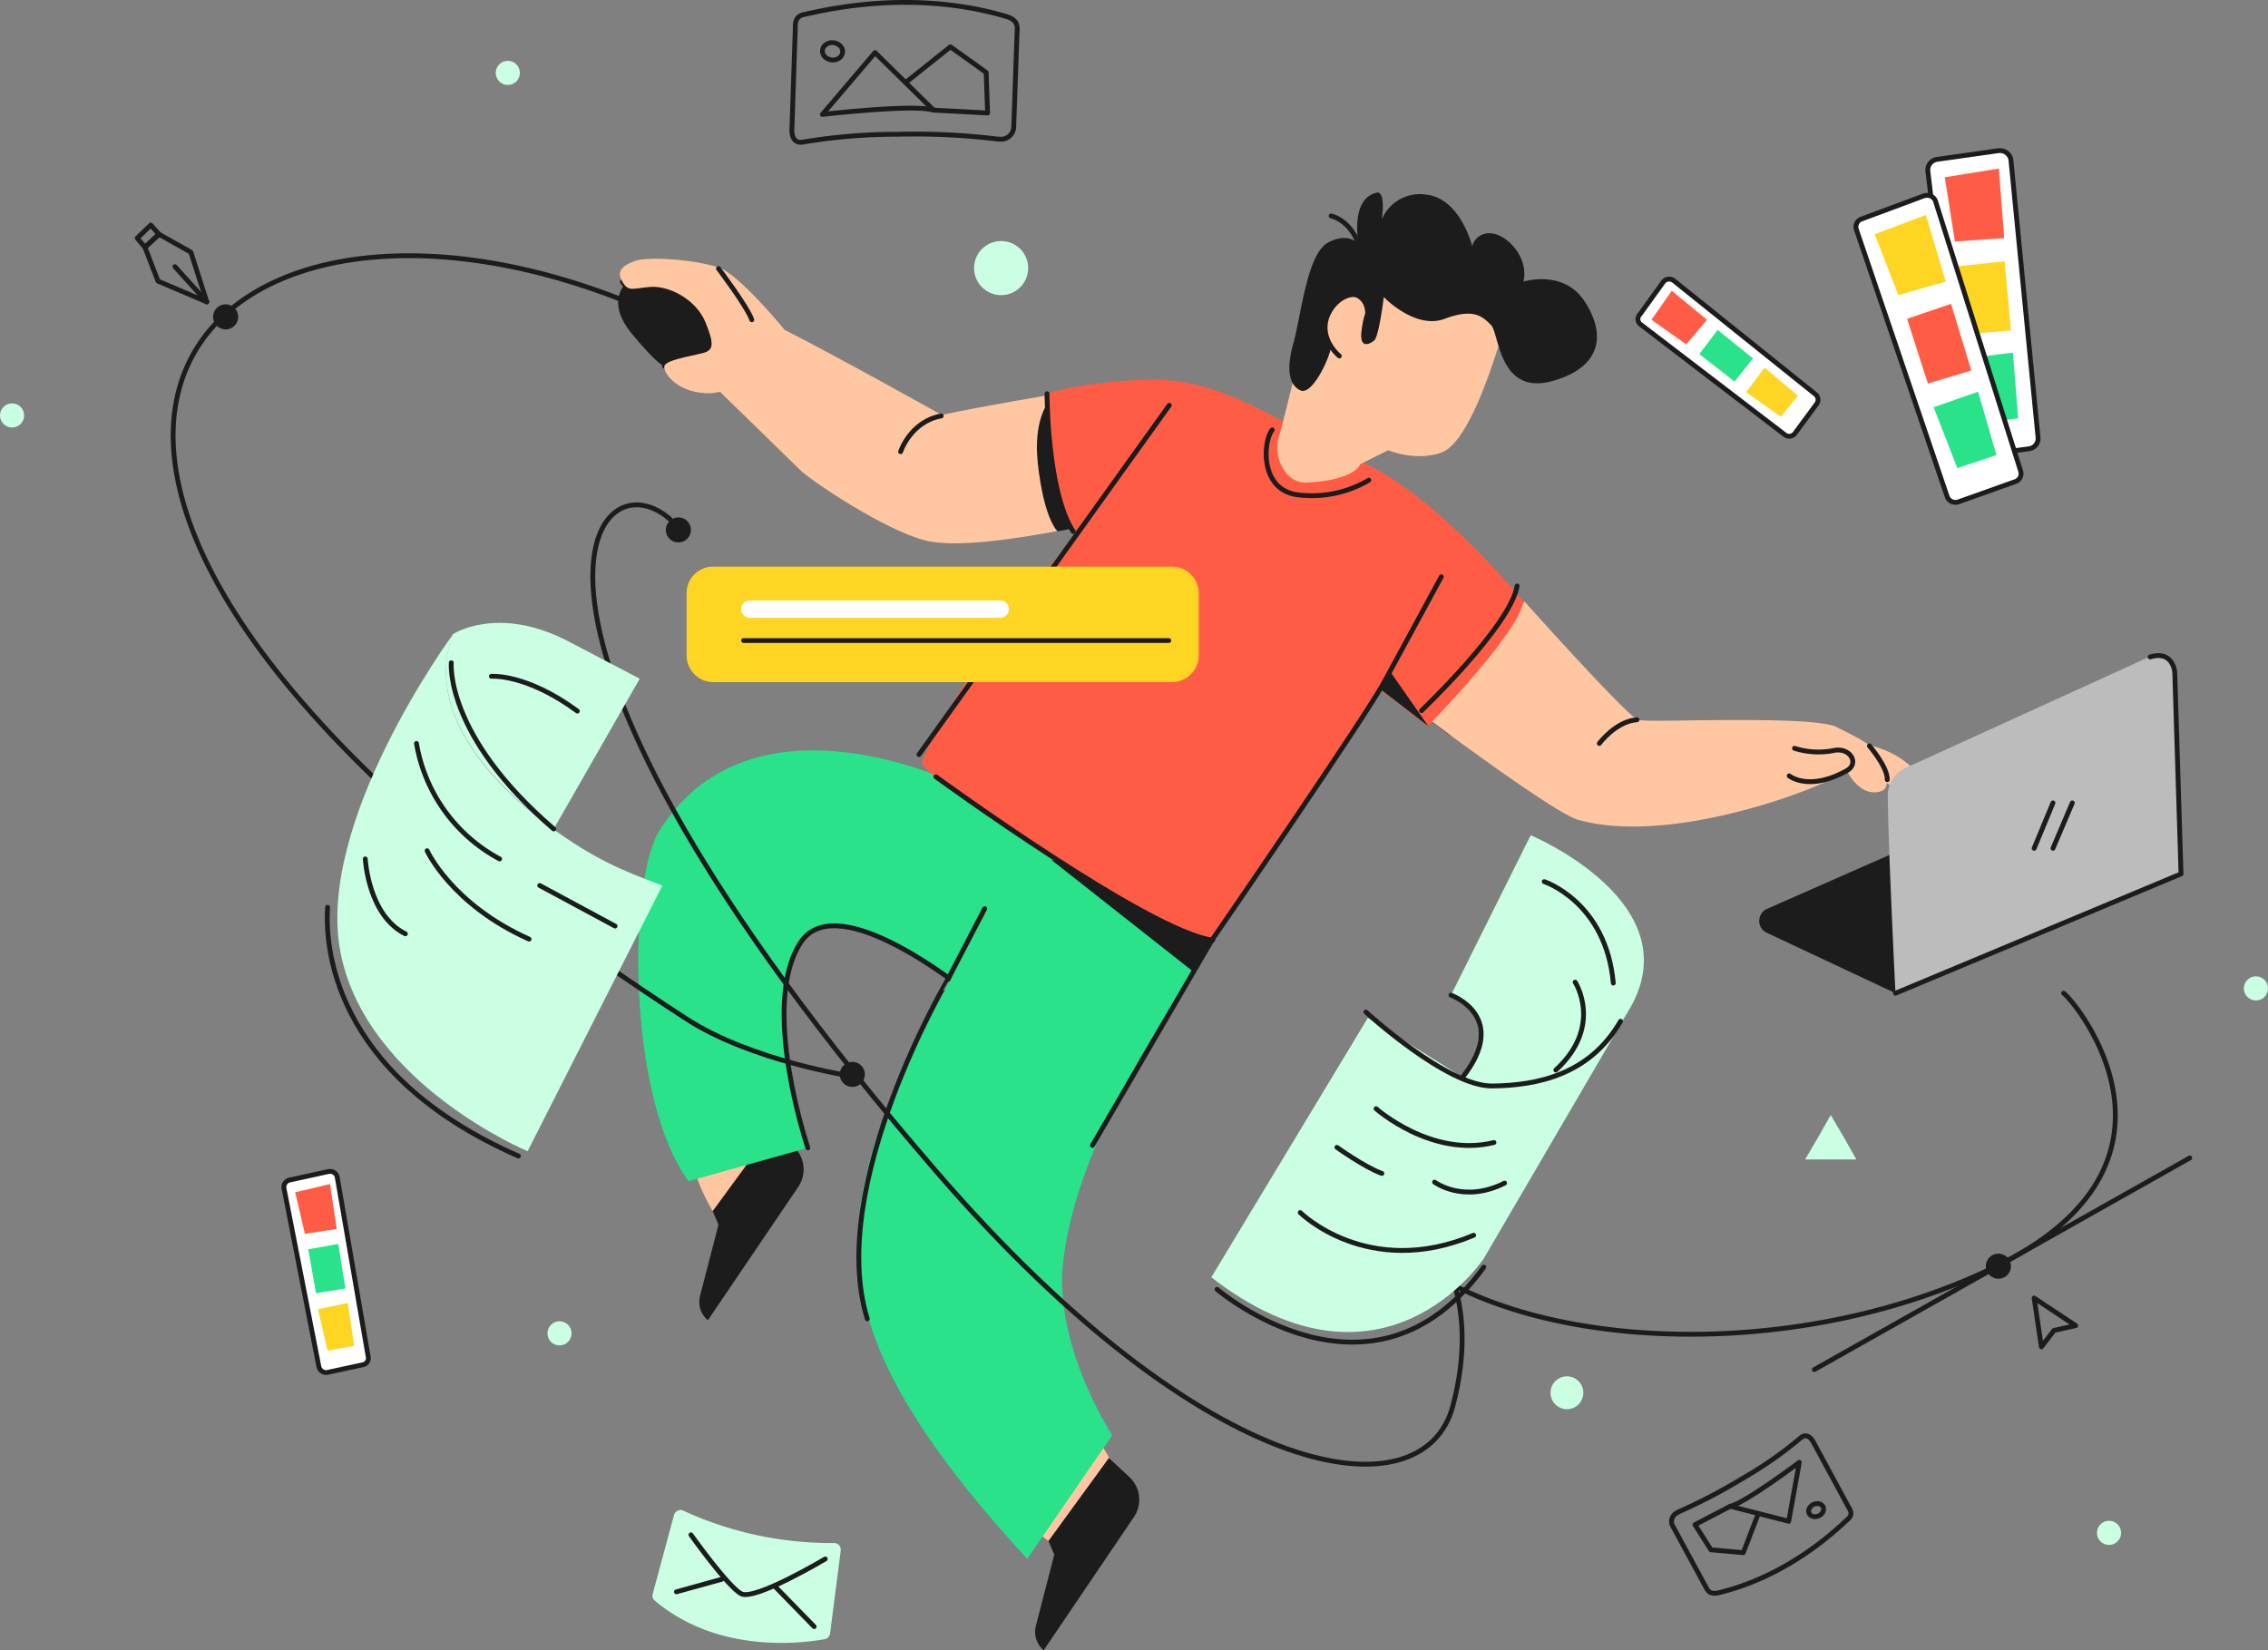 <svg id="a134bf25-0448-4307-a8ce-6f632b5a2f22" data-name="Слой 1" xmlns="http://www.w3.org/2000/svg" viewBox="0 0 469.4 341.59"><rect x="0" y="0" width="469.4" height="341.59" fill="#808080" stroke="none"/><defs><style>.a1b0ae81-714c-4592-843e-8ef266634d72{fill:#2a1e17;}.a88e621a-3a94-483d-bbf4-6a50cc54a137,.b0fad1ff-6df5-40da-a29f-34e086b4ab1b,.b1b26dbc-26d1-445a-8585-b74f568bfcbf,.e17431a2-a0fd-4b29-84b9-3ef486ed109a{fill:none;}.b1b26dbc-26d1-445a-8585-b74f568bfcbf{stroke:#2a1e17;}.a88e621a-3a94-483d-bbf4-6a50cc54a137,.b0fad1ff-6df5-40da-a29f-34e086b4ab1b,.b1b26dbc-26d1-445a-8585-b74f568bfcbf,.bb4d1a84-b2fc-4192-8eb2-3e8406c1961b,.e17431a2-a0fd-4b29-84b9-3ef486ed109a{stroke-linecap:round;stroke-linejoin:round;}.fcead3de-dc39-41c6-8dd6-4c48b71a28ec{fill:#eaecec;}.f78d183e-d9ed-4e2e-8f80-ad0968c86e7c{fill:#ffc7a1;}.a6559de5-caa7-4170-ac20-60174c187e85{fill:#1c1c1c;}.a742158d-72d0-4b40-b23b-16b5ef22c721{fill:#29e289;}.a88e621a-3a94-483d-bbf4-6a50cc54a137,.b0fad1ff-6df5-40da-a29f-34e086b4ab1b,.bb4d1a84-b2fc-4192-8eb2-3e8406c1961b,.e17431a2-a0fd-4b29-84b9-3ef486ed109a{stroke:#1c1c1c;}.bc4513d0-0293-4e19-920e-297980723fcd{fill:#ff5c45;}.f5530548-21e5-4b26-af39-4917f2569e2d{fill:#f9865f;}.b1b66969-9fa1-4176-9934-bc2d8092e25e{fill:#caffe4;}.b5c4a41f-1358-4c45-8a62-4e0b2d25ed29{fill:#bcbcbc;}.e17431a2-a0fd-4b29-84b9-3ef486ed109a{stroke-width:0.99px;}.bb4d1a84-b2fc-4192-8eb2-3e8406c1961b,.f018ee4b-ef89-4e37-8860-36b20363e6a5{fill:#fff;}.a62016be-84d7-412a-8f4b-1fe5e7b1828e{fill:#ffd524;}</style></defs><path class="a1b0ae81-714c-4592-843e-8ef266634d72" d="M300.1,152.2c-2.8-2-4.6-3.4-4.6-3.4.8-1,12.9-13.9,19.9-24.3C315.4,124.5,301.3,153,300.1,152.2Z" transform="translate(0 -0.01)"/><path class="b1b26dbc-26d1-445a-8585-b74f568bfcbf" d="M128.8,58.3c1.4,2.2,2,1.4,5.8,1.1s9.4,2.5,11.4,7.3,1.3,5.5.3,6.1-8.5,1.5-8.8,3" transform="translate(0 -0.01)"/><path class="fcead3de-dc39-41c6-8dd6-4c48b71a28ec" d="M160.2,311.7" transform="translate(0 -0.01)"/><polygon class="f78d183e-d9ed-4e2e-8f80-ad0968c86e7c" points="229.6 301.79 226.1 295.89 213.8 316.49 217 318.99 229.6 301.79"/><path class="f78d183e-d9ed-4e2e-8f80-ad0968c86e7c" d="M147.5,250.7s-6.4-10.4-3.7-15.5l20.5,2.2Z" transform="translate(0 -0.01)"/><path class="a6559de5-caa7-4170-ac20-60174c187e85" d="M147.5,250.7l1.2,2.8-3.8,14.7a5,5,0,0,0,1.6,5.1h0l18.7-27.6a6.41,6.41,0,0,0-.9-8.3l-4.2-3.9Z" transform="translate(0 -0.01)"/><path class="a6559de5-caa7-4170-ac20-60174c187e85" d="M137.5,75.8c5.9-.1,13.3-.5,11.8-5s-7-15.6-19.7-12.2c0,0-4.4,3.7,1.1,10.4S137.5,75.8,137.5,75.8Z" transform="translate(0 -0.01)"/><path class="a742158d-72d0-4b40-b23b-16b5ef22c721" d="M167.2,237.6s-10-29.5-1.5-42.5c7-10.7,29.8,6.7,32.9,9l16.3-29.4s-3.8-5.3-13-10.5-47.5-20.6-65.4,7.7c-6.6,10.5-6.7,55.4,6,72.6Z" transform="translate(0 -0.01)"/><path class="b0fad1ff-6df5-40da-a29f-34e086b4ab1b" d="M167.2,237.6s-10-29.5-1.5-42.5c7-10.7,29.8,6.7,32.9,9" transform="translate(0 -0.01)"/><path class="a742158d-72d0-4b40-b23b-16b5ef22c721" d="M214.8,174.7c-7.4,7.8-29.4,45.8-34.4,64-6.6,24.3-4.1,44.5,32.2,84l17.6-25.6s-12.4-18.8-10.1-36.5c3.3-25.6,21.5-50.4,30.8-66.1Z" transform="translate(0 -0.01)"/><polygon class="a6559de5-caa7-4170-ac20-60174c187e85" points="217.6 177.99 246.8 200.99 255.6 187.69 217.6 177.99"/><path class="f78d183e-d9ed-4e2e-8f80-ad0968c86e7c" d="M385.5,153.9c4.6,1,8,2.7,10.4,5.2s1.3,3.8.4,4.6-4.2-.1-7.2-2.7A14.87,14.87,0,0,1,385.5,153.9Z" transform="translate(0 -0.01)"/><path class="f78d183e-d9ed-4e2e-8f80-ad0968c86e7c" d="M295.6,148.8c.8-1,12.9-13.9,19.9-24.3,0,0,21.2,23.7,23.5,24.5.9.3,6,.2,12.5.1,10.9-.1,25.4-.2,28.6,1.4,5.1,2.6,8.1,3.8,9.4,7.4s1.8,5.9-1.3,6.1c-3.6.3-5.9-4.3-5.9-4.3a81.48,81.48,0,0,1-10.5,4.6s-27.1,10.5-45.2,5.4C321.6,168.3,295.6,148.8,295.6,148.8Z" transform="translate(0 -0.01)"/><path class="f78d183e-d9ed-4e2e-8f80-ad0968c86e7c" d="M131.2,54.1c-2.3.9-3.7,2-2.4,4.2s2,1.4,5.8,1.1,9.4,2.5,11.4,7.3,1.3,5.5.3,6.1-8.5,1.5-8.8,3,3,5.9,9.9,5.6l1.6-.3s14.5,14.1,16.6,16.2,17.5,12.5,26,14.6c6.4,1.6,19.5-.5,27.4-2,3.8-.7,6.4-1.4,6.4-1.4s-5.9-10.6-7.1-26.9c0,0-14.1,2.3-23.4,4.3,0,0-21.8-12.2-32.5-17.6,0,0-9.3-11.4-13.6-12.9S134.4,52.9,131.2,54.1Z" transform="translate(0 -0.01)"/><path class="a6559de5-caa7-4170-ac20-60174c187e85" d="M218.9,110c3.8-.7,6.4-1.4,6.4-1.4s-7.1-9-8.3-25.3c0,0-3.2,3.5-2.2,12.7C216.1,107.7,218.9,110,218.9,110Z" transform="translate(0 -0.01)"/><path class="bc4513d0-0293-4e19-920e-297980723fcd" d="M216.7,81.5s.2,19.9,5.5,28.2l1.9-.8s-25.2,29.5-33.3,48.7c-1.3,3.1,52.2,37.3,60.1,36.9,0,0,26.1-39.8,35-51.6l9.6,7.4s18.8-19.1,19.8-25.8c0,0-18.2-22.1-33-28.6s-28.1-17.6-44.1-17.3C224.4,78.9,216.7,81.5,216.7,81.5Z" transform="translate(0 -0.01)"/><polygon class="a6559de5-caa7-4170-ac20-60174c187e85" points="295.6 150.29 286 142.89 287.5 138.69 295.6 150.29"/><path class="f78d183e-d9ed-4e2e-8f80-ad0968c86e7c" d="M310.2,71.5c-1.7,5.2-6.5,20.3-11.9,22.2s-11-.5-11-.5l-5.8,2.9c-.6,1.9-5.2,3.6-11.1,3.8-4.4.2-7-5.4-5.7-9.5.6-1.9,2.8-11,2.8-11s4.7-17.2,9-20.7,8.3-7.1,19.8-2.4C313.7,63.5,310.2,71.5,310.2,71.5Z" transform="translate(0 -0.01)"/><path class="a6559de5-caa7-4170-ac20-60174c187e85" d="M275.4,72.3c-.8,3.2-4.1,9.6-6.3,8.5s-3-4.1-1.4-9.8,2.8-18.5,7.2-20.8,6.3.4,6.3.4-1.9-9.4,3.7-10.7c0,0,1.9-.9,1.1,5.5a8.53,8.53,0,0,1,9.2-5.1c7.1.8,9.5,10.7,9.5,10.7a3.57,3.57,0,0,1,3.7-2.7c3.2,0,8.1,4.8,6.9,10,0,0,8.2-2.6,12.6,4s3.9,13.7-6.7,16.6c-11,3-10.9-9.9-12.6-11.6s-3.5-3.6-9.6-1.3-12.6-4.5-12.6-4.5-1,8.2-2,9-3.1,1.8-2.6-2.1,1.1-3.5.8-4.5-2.1-4.3-5.8-1.4C272.8,65.7,275.4,72.3,275.4,72.3Z" transform="translate(0 -0.01)"/><path class="b0fad1ff-6df5-40da-a29f-34e086b4ab1b" d="M277.2,73.7c-2.4-2.1-4.1-5.7-2-9.3s5.7-4.1,6.8-2.7,1.5,3.7.5,6.4" transform="translate(0 -0.01)"/><path class="a6559de5-caa7-4170-ac20-60174c187e85" d="M217,319l1.2,2.8-3.8,14.7a5,5,0,0,0,1.6,5.1h0L234.7,314a6.41,6.41,0,0,0-1-8.3l-4.2-3.9Z" transform="translate(0 -0.01)"/><path class="b0fad1ff-6df5-40da-a29f-34e086b4ab1b" d="M281.2,50.6s-1.4-4.7-5.7-5.9" transform="translate(0 -0.01)"/><line class="b0fad1ff-6df5-40da-a29f-34e086b4ab1b" x1="190.2" y1="156.19" x2="242" y2="83.89"/><path class="b0fad1ff-6df5-40da-a29f-34e086b4ab1b" d="M263.3,89c-1.9,2.4-2.7,12.9,5.9,13.5a23.13,23.13,0,0,0,14.1-3.1" transform="translate(0 -0.01)"/><path class="b0fad1ff-6df5-40da-a29f-34e086b4ab1b" d="M148.7,55.6s5.9,7.8,6.9,10.6" transform="translate(0 -0.01)"/><path class="b0fad1ff-6df5-40da-a29f-34e086b4ab1b" d="M370.3,160.6s4,3.3,11.8-1c2.9-1.5.8-5.1-2.8-4.2a16.34,16.34,0,0,1-7.9-.5" transform="translate(0 -0.01)"/><path class="b0fad1ff-6df5-40da-a29f-34e086b4ab1b" d="M386.9,154.4s3.8,4.4,3.7,7" transform="translate(0 -0.01)"/><path class="b0fad1ff-6df5-40da-a29f-34e086b4ab1b" d="M331,153.9s3.4-4.6,7.8-4.9" transform="translate(0 -0.01)"/><path class="b0fad1ff-6df5-40da-a29f-34e086b4ab1b" d="M186.4,93.5s2-6.2,8.4-7.4" transform="translate(0 -0.01)"/><path class="b0fad1ff-6df5-40da-a29f-34e086b4ab1b" d="M203.8,188.1l-7.6,14.6S171,245.4,179.5,273" transform="translate(0 -0.01)"/><path class="b0fad1ff-6df5-40da-a29f-34e086b4ab1b" d="M226.1,237.1l24.8-42.6s32.5-47.2,35.9-53.9l11.5-21.2" transform="translate(0 -0.01)"/><path class="b0fad1ff-6df5-40da-a29f-34e086b4ab1b" d="M193.7,160.8S237.9,193,251,194.6" transform="translate(0 -0.01)"/><path class="b0fad1ff-6df5-40da-a29f-34e086b4ab1b" d="M216.7,81.5s0,20.2,5.4,28.5" transform="translate(0 -0.01)"/><path class="b0fad1ff-6df5-40da-a29f-34e086b4ab1b" d="M314,121.3c-1.4,8.3-19.8,25.8-19.8,25.8" transform="translate(0 -0.01)"/><path class="a1b0ae81-714c-4592-843e-8ef266634d72" d="M309.6,145.8" transform="translate(0 -0.01)"/><path class="f5530548-21e5-4b26-af39-4917f2569e2d" d="M392.3,205.6" transform="translate(0 -0.01)"/><circle class="a6559de5-caa7-4170-ac20-60174c187e85" cx="176.4" cy="222.39" r="2.6"/><polygon class="b0fad1ff-6df5-40da-a29f-34e086b4ab1b" points="422.5 278.79 421 268.69 429.6 274.39 425.1 275.39 422.5 278.79"/><path class="b0fad1ff-6df5-40da-a29f-34e086b4ab1b" d="M138.7,107.5c-16.2-14.3-43,21.4,55,134.9,56.5,65.5,101,71.4,107,48.6,10.8-40.9-28.2-51.2-13.7-35.2,21.1,23.3,81.1,28.2,125.8,6.5,44.1-21.4,17-54.7,14.3-56.7" transform="translate(0 -0.01)"/><circle class="a6559de5-caa7-4170-ac20-60174c187e85" cx="413.6" cy="262.09" r="2.6"/><line class="b0fad1ff-6df5-40da-a29f-34e086b4ab1b" x1="375.5" y1="283.49" x2="453.2" y2="239.69"/><circle class="a6559de5-caa7-4170-ac20-60174c187e85" cx="140.4" cy="109.69" r="2.6"/><circle class="b1b66969-9fa1-4176-9934-bc2d8092e25e" cx="207.2" cy="55.49" r="5.6"/><circle class="b1b66969-9fa1-4176-9934-bc2d8092e25e" cx="105.1" cy="15.09" r="2.5"/><circle class="b1b66969-9fa1-4176-9934-bc2d8092e25e" cx="436.5" cy="317.29" r="2.5"/><path class="a6559de5-caa7-4170-ac20-60174c187e85" d="M392.3,205.6l-26.6-12.5a2.7,2.7,0,0,1-1.3-3.7,2.54,2.54,0,0,1,1.4-1.3l49.5-21.8a2.8,2.8,0,0,1,2.2,0l34,14.6Z" transform="translate(0 -0.01)"/><path class="b5c4a41f-1358-4c45-8a62-4e0b2d25ed29" d="M390.7,164.6c.1,11,1.6,41,1.6,41l59.1-24.7-1.3-41.8a3.65,3.65,0,0,0-3.7-3.5,3.53,3.53,0,0,0-1.4.3l-50.9,23.2A6.22,6.22,0,0,0,390.7,164.6Z" transform="translate(0 -0.01)"/><path class="b0fad1ff-6df5-40da-a29f-34e086b4ab1b" d="M392.3,205.6l59.1-24.7-1.3-41.8s-.4-4.6-5.1-3.1" transform="translate(0 -0.01)"/><line class="b0fad1ff-6df5-40da-a29f-34e086b4ab1b" x1="421" y1="175.59" x2="424.9" y2="166.19"/><line class="b0fad1ff-6df5-40da-a29f-34e086b4ab1b" x1="424.9" y1="175.59" x2="428.9" y2="166.19"/><circle class="b1b66969-9fa1-4176-9934-bc2d8092e25e" cx="115.8" cy="275.99" r="2.5"/><circle class="b1b66969-9fa1-4176-9934-bc2d8092e25e" cx="324.3" cy="288.29" r="3.4"/><path class="b1b66969-9fa1-4176-9934-bc2d8092e25e" d="M141.4,312.7a73.31,73.31,0,0,0,31.2,6.7,1.37,1.37,0,0,1,1.4,1.4v.2l-2.2,17.1a1.38,1.38,0,0,1-1.1,1.2c-4.4.8-22,3.2-35.2-8a1.28,1.28,0,0,1-.4-1.4l4.4-16.3a1.45,1.45,0,0,1,1.7-1C141.3,312.6,141.3,312.7,141.4,312.7Z" transform="translate(0 -0.01)"/><path class="b0fad1ff-6df5-40da-a29f-34e086b4ab1b" d="M143,317.7s7.6,10.7,10.4,12.2,17.4-7.2,17.4-7.2" transform="translate(0 -0.01)"/><line class="b0fad1ff-6df5-40da-a29f-34e086b4ab1b" x1="160.5" y1="328.49" x2="168.5" y2="336.69"/><line class="b0fad1ff-6df5-40da-a29f-34e086b4ab1b" x1="149.4" y1="326.89" x2="140" y2="329.49"/><polygon class="b1b66969-9fa1-4176-9934-bc2d8092e25e" points="378.9 230.79 381.6 235.39 384.2 239.99 378.9 239.99 373.6 239.99 376.3 235.39 378.9 230.79"/><path class="b0fad1ff-6df5-40da-a29f-34e086b4ab1b" d="M163.9,26.7l.7-20.9c-.1-1.9.7-2.6,1.9-2.8,5.7-1.3,23-5.1,41.7.4,2.4.7,2.4,2,2.3,3.2l-.7,19.9a2.63,2.63,0,0,1-3,2.3h-.3a140.77,140.77,0,0,0-20.5-1,118.11,118.11,0,0,0-19.7,1.6C164.5,29.8,163.8,28.4,163.9,26.7Z" transform="translate(0 -0.01)"/><path class="b0fad1ff-6df5-40da-a29f-34e086b4ab1b" d="M170.2,23.7l10.9-12.8,12.1,11.9C189.1,21.5,170.2,23.7,170.2,23.7Z" transform="translate(0 -0.01)"/><polyline class="b0fad1ff-6df5-40da-a29f-34e086b4ab1b" points="187.8 16.79 196.7 9.69 204.1 14.99 204.4 23.39 193.2 22.79"/><ellipse class="e17431a2-a0fd-4b29-84b9-3ef486ed109a" cx="172.3" cy="10.63" rx="1.8" ry="2.1" transform="translate(144.41 180.98) rotate(-84.23)"/><path class="b0fad1ff-6df5-40da-a29f-34e086b4ab1b" d="M375.3,298.5l7.3,13.5c.8,1.2.5,1.9-.2,2.5-3.1,2.9-12.7,11.8-26.7,15.2-1.8.4-2.2-.4-2.6-1.1l-7-12.9a2,2,0,0,1,1.1-2.6.1.1,0,0,0,.1-.1,113.72,113.72,0,0,0,13.4-7,81.73,81.73,0,0,0,11.9-8.3C373.7,296.7,374.7,297.4,375.3,298.5Z" transform="translate(0 -0.01)"/><path class="b0fad1ff-6df5-40da-a29f-34e086b4ab1b" d="M372.4,302.7l-2.2,12.2-12.1-3.1C361.2,311.1,372.4,302.7,372.4,302.7Z" transform="translate(0 -0.01)"/><polyline class="b0fad1ff-6df5-40da-a29f-34e086b4ab1b" points="363.8 313.59 360.8 321.39 354.1 320.79 350.8 315.59 358.1 311.79"/><ellipse class="a88e621a-3a94-483d-bbf4-6a50cc54a137" cx="375.88" cy="312.61" rx="1.6" ry="1.3" transform="translate(-95.93 184.49) rotate(-24.56)"/><path class="bb4d1a84-b2fc-4192-8eb2-3e8406c1961b" d="M339.6,67.2,369.4,90a1.47,1.47,0,0,0,2.1-.3h0l4.5-6.1a1.44,1.44,0,0,0-.3-2L346.4,58.1a1.55,1.55,0,0,0-2.1.2h0l-4.9,6.8A1.36,1.36,0,0,0,339.6,67.2Z" transform="translate(0 -0.01)"/><polygon class="bc4513d0-0293-4e19-920e-297980723fcd" points="341.8 66.19 349 71.29 353.3 66.19 346 60.19 341.8 66.19"/><polygon class="a742158d-72d0-4b40-b23b-16b5ef22c721" points="351.7 73.29 359 78.99 362.8 74.19 355.5 68.29 351.7 73.29"/><polygon class="a62016be-84d7-412a-8f4b-1fe5e7b1828e" points="361.4 81.19 368.6 86.29 372.1 81.89 365.2 76.09 361.4 81.19"/><path class="bb4d1a84-b2fc-4192-8eb2-3e8406c1961b" d="M399,35.4l6.8,57.1a2.27,2.27,0,0,0,2.5,2h.1l11.5-1.6a2.14,2.14,0,0,0,1.9-2.4l-5.6-57.3a2.27,2.27,0,0,0-2.5-2h-.1L400.9,33A2.23,2.23,0,0,0,399,35.4Z" transform="translate(0 -0.01)"/><polygon class="bc4513d0-0293-4e19-920e-297980723fcd" points="402.5 36.69 404.6 49.99 414.8 49.29 413.7 34.89 402.5 36.69"/><polygon class="a62016be-84d7-412a-8f4b-1fe5e7b1828e" points="405.4 55.09 406.8 69.19 416.2 68.39 414.9 54.09 405.4 55.09"/><polygon class="a742158d-72d0-4b40-b23b-16b5ef22c721" points="407 74.19 409.1 87.59 417.7 86.59 416.6 72.99 407 74.19"/><path class="bb4d1a84-b2fc-4192-8eb2-3e8406c1961b" d="M384.2,47.5,403,102.8a1.82,1.82,0,0,0,2.3,1.1h0l11.8-4.2a1.75,1.75,0,0,0,1.1-2.2L400.6,41.7a1.81,1.81,0,0,0-2.2-1.2h-.1l-12.9,4.8A1.73,1.73,0,0,0,384.2,47.5Z" transform="translate(0 -0.01)"/><polygon class="a62016be-84d7-412a-8f4b-1fe5e7b1828e" points="388 48.49 392.9 61.09 402.7 58.29 398.6 44.49 388 48.49"/><polygon class="bc4513d0-0293-4e19-920e-297980723fcd" points="394.7 65.99 399 79.39 408 76.69 403.8 62.89 394.7 65.99"/><polygon class="a742158d-72d0-4b40-b23b-16b5ef22c721" points="400.2 84.29 405.1 96.89 413.2 94.19 409.4 81.09 400.2 84.29"/><path class="a62016be-84d7-412a-8f4b-1fe5e7b1828e" d="M147.6,117.3h95a5.55,5.55,0,0,1,5.5,5.5v12.9a5.55,5.55,0,0,1-5.5,5.5h-95a5.55,5.55,0,0,1-5.5-5.5V122.8A5.48,5.48,0,0,1,147.6,117.3Z" transform="translate(0 -0.01)"/><path class="f018ee4b-ef89-4e37-8860-36b20363e6a5" d="M155.2,124.3H207a1.79,1.79,0,0,1,1.8,1.8h0a1.79,1.79,0,0,1-1.8,1.8H155.2a1.79,1.79,0,0,1-1.8-1.8h0A1.79,1.79,0,0,1,155.2,124.3Z" transform="translate(0 -0.01)"/><line class="b0fad1ff-6df5-40da-a29f-34e086b4ab1b" x1="153.9" y1="132.59" x2="241.9" y2="132.59"/><path class="b0fad1ff-6df5-40da-a29f-34e086b4ab1b" d="M131.3,63.1C39.3,25-31.5,98.4,141.9,210.8c13.6,8.9,34.6,12,34.6,12" transform="translate(0 -0.01)"/><circle class="a6559de5-caa7-4170-ac20-60174c187e85" cx="46.7" cy="65.59" r="2.6"/><polygon class="b0fad1ff-6df5-40da-a29f-34e086b4ab1b" points="30 51.19 32.9 48.49 39.5 52.19 42.8 62.49 32.7 58.19 30 51.19"/><polygon class="b0fad1ff-6df5-40da-a29f-34e086b4ab1b" points="32.9 48.49 30 51.19 28.4 49.29 31.2 46.59 32.9 48.49"/><line class="b0fad1ff-6df5-40da-a29f-34e086b4ab1b" x1="42.8" y1="62.49" x2="36.2" y2="55.19"/><path class="bb4d1a84-b2fc-4192-8eb2-3e8406c1961b" d="M58.8,246.1,66,282.9a1.54,1.54,0,0,0,1.7,1.2h0l7.4-1.6a1.39,1.39,0,0,0,1.1-1.7l-6.4-37.1a1.48,1.48,0,0,0-1.7-1.2H68l-8.2,1.8A1.51,1.51,0,0,0,58.8,246.1Z" transform="translate(0 -0.01)"/><polygon class="bc4513d0-0293-4e19-920e-297980723fcd" points="61.1 246.79 63.1 255.39 69.7 254.39 68.3 245.09 61.1 246.79"/><polygon class="a742158d-72d0-4b40-b23b-16b5ef22c721" points="63.8 258.59 65.4 267.69 71.5 266.69 70 257.49 63.8 258.59"/><polygon class="a62016be-84d7-412a-8f4b-1fe5e7b1828e" points="65.8 270.99 67.8 279.59 73.3 278.59 72 269.69 65.8 270.99"/><path class="b1b66969-9fa1-4176-9934-bc2d8092e25e" d="M114.6,171.6c-13.5-9.7-26.7-24.8-20.9-40.3,0,0,9.3-6.2,24,1.5l14.7,7.7Z" transform="translate(0 -0.01)"/><path class="b1b66969-9fa1-4176-9934-bc2d8092e25e" d="M93.7,131.4c-5.8,15.5,7.4,30.6,20.9,40.3,8.1,5.8,13.7,8.4,22.5,11.6l-27.9,55s-33.3-13.9-38.7-41S93.7,131.4,93.7,131.4Z" transform="translate(0 -0.01)"/><path class="b0fad1ff-6df5-40da-a29f-34e086b4ab1b" d="M86.2,153.9a33.46,33.46,0,0,0,17.2,23.9" transform="translate(0 -0.01)"/><line class="b0fad1ff-6df5-40da-a29f-34e086b4ab1b" x1="111.7" y1="183.29" x2="127.3" y2="191.69"/><path class="b0fad1ff-6df5-40da-a29f-34e086b4ab1b" d="M88.4,176.1s5,11.1,21.1,18.3" transform="translate(0 -0.01)"/><path class="b0fad1ff-6df5-40da-a29f-34e086b4ab1b" d="M75.6,177.8s.6,11.7,8.3,15.5" transform="translate(0 -0.01)"/><path class="b0fad1ff-6df5-40da-a29f-34e086b4ab1b" d="M93.4,137.2s-1.4,15,21.2,34.4" transform="translate(0 -0.01)"/><path class="b0fad1ff-6df5-40da-a29f-34e086b4ab1b" d="M101.7,140s7.2-.6,17.8,7.2" transform="translate(0 -0.01)"/><path class="b0fad1ff-6df5-40da-a29f-34e086b4ab1b" d="M67.8,187.8c-.5,7.4.5,34.4,39.5,51.5" transform="translate(0 -0.01)"/><path class="b1b66969-9fa1-4176-9934-bc2d8092e25e" d="M316.8,172.9,300.3,206s11.2,4.1,2.4,17c0,0,20.7,8.6,34.3-13.7S316.8,172.9,316.8,172.9Z" transform="translate(0 -0.01)"/><path class="b1b66969-9fa1-4176-9934-bc2d8092e25e" d="M302.7,223s20.7,8.6,34.3-13.7l-29.9,51.2s-20.7,31.5-56.4,3.9l32.4-53.7Z" transform="translate(0 -0.01)"/><path class="b0fad1ff-6df5-40da-a29f-34e086b4ab1b" d="M300.3,206s12.3,4.4,2.4,17" transform="translate(0 -0.01)"/><path class="b0fad1ff-6df5-40da-a29f-34e086b4ab1b" d="M282.7,209.5s16.8,15.4,26.1,15.3,20.2-2.3,26.6-13.4" transform="translate(0 -0.01)"/><path class="b0fad1ff-6df5-40da-a29f-34e086b4ab1b" d="M284.8,229.5s11.5,10.2,24.4,7" transform="translate(0 -0.01)"/><path class="b0fad1ff-6df5-40da-a29f-34e086b4ab1b" d="M296.9,244.7s6,4.5,14.5.2" transform="translate(0 -0.01)"/><path class="b0fad1ff-6df5-40da-a29f-34e086b4ab1b" d="M269.1,251s14,13.9,35.9,4.7" transform="translate(0 -0.01)"/><path class="b0fad1ff-6df5-40da-a29f-34e086b4ab1b" d="M276.7,237.5s5.7,4.1,9.3,5.4" transform="translate(0 -0.01)"/><path class="b0fad1ff-6df5-40da-a29f-34e086b4ab1b" d="M319.6,182.5s12.8,4.2,14.3,21" transform="translate(0 -0.01)"/><path class="b0fad1ff-6df5-40da-a29f-34e086b4ab1b" d="M326,203.3s5.9,9.1-4,18.2" transform="translate(0 -0.01)"/><path class="b0fad1ff-6df5-40da-a29f-34e086b4ab1b" d="M251.9,266.9s32,27.4,55.2-4.6" transform="translate(0 -0.01)"/><circle class="b1b66969-9fa1-4176-9934-bc2d8092e25e" cx="466.9" cy="204.59" r="2.5"/><circle class="b1b66969-9fa1-4176-9934-bc2d8092e25e" cx="2.5" cy="85.99" r="2.5"/></svg>